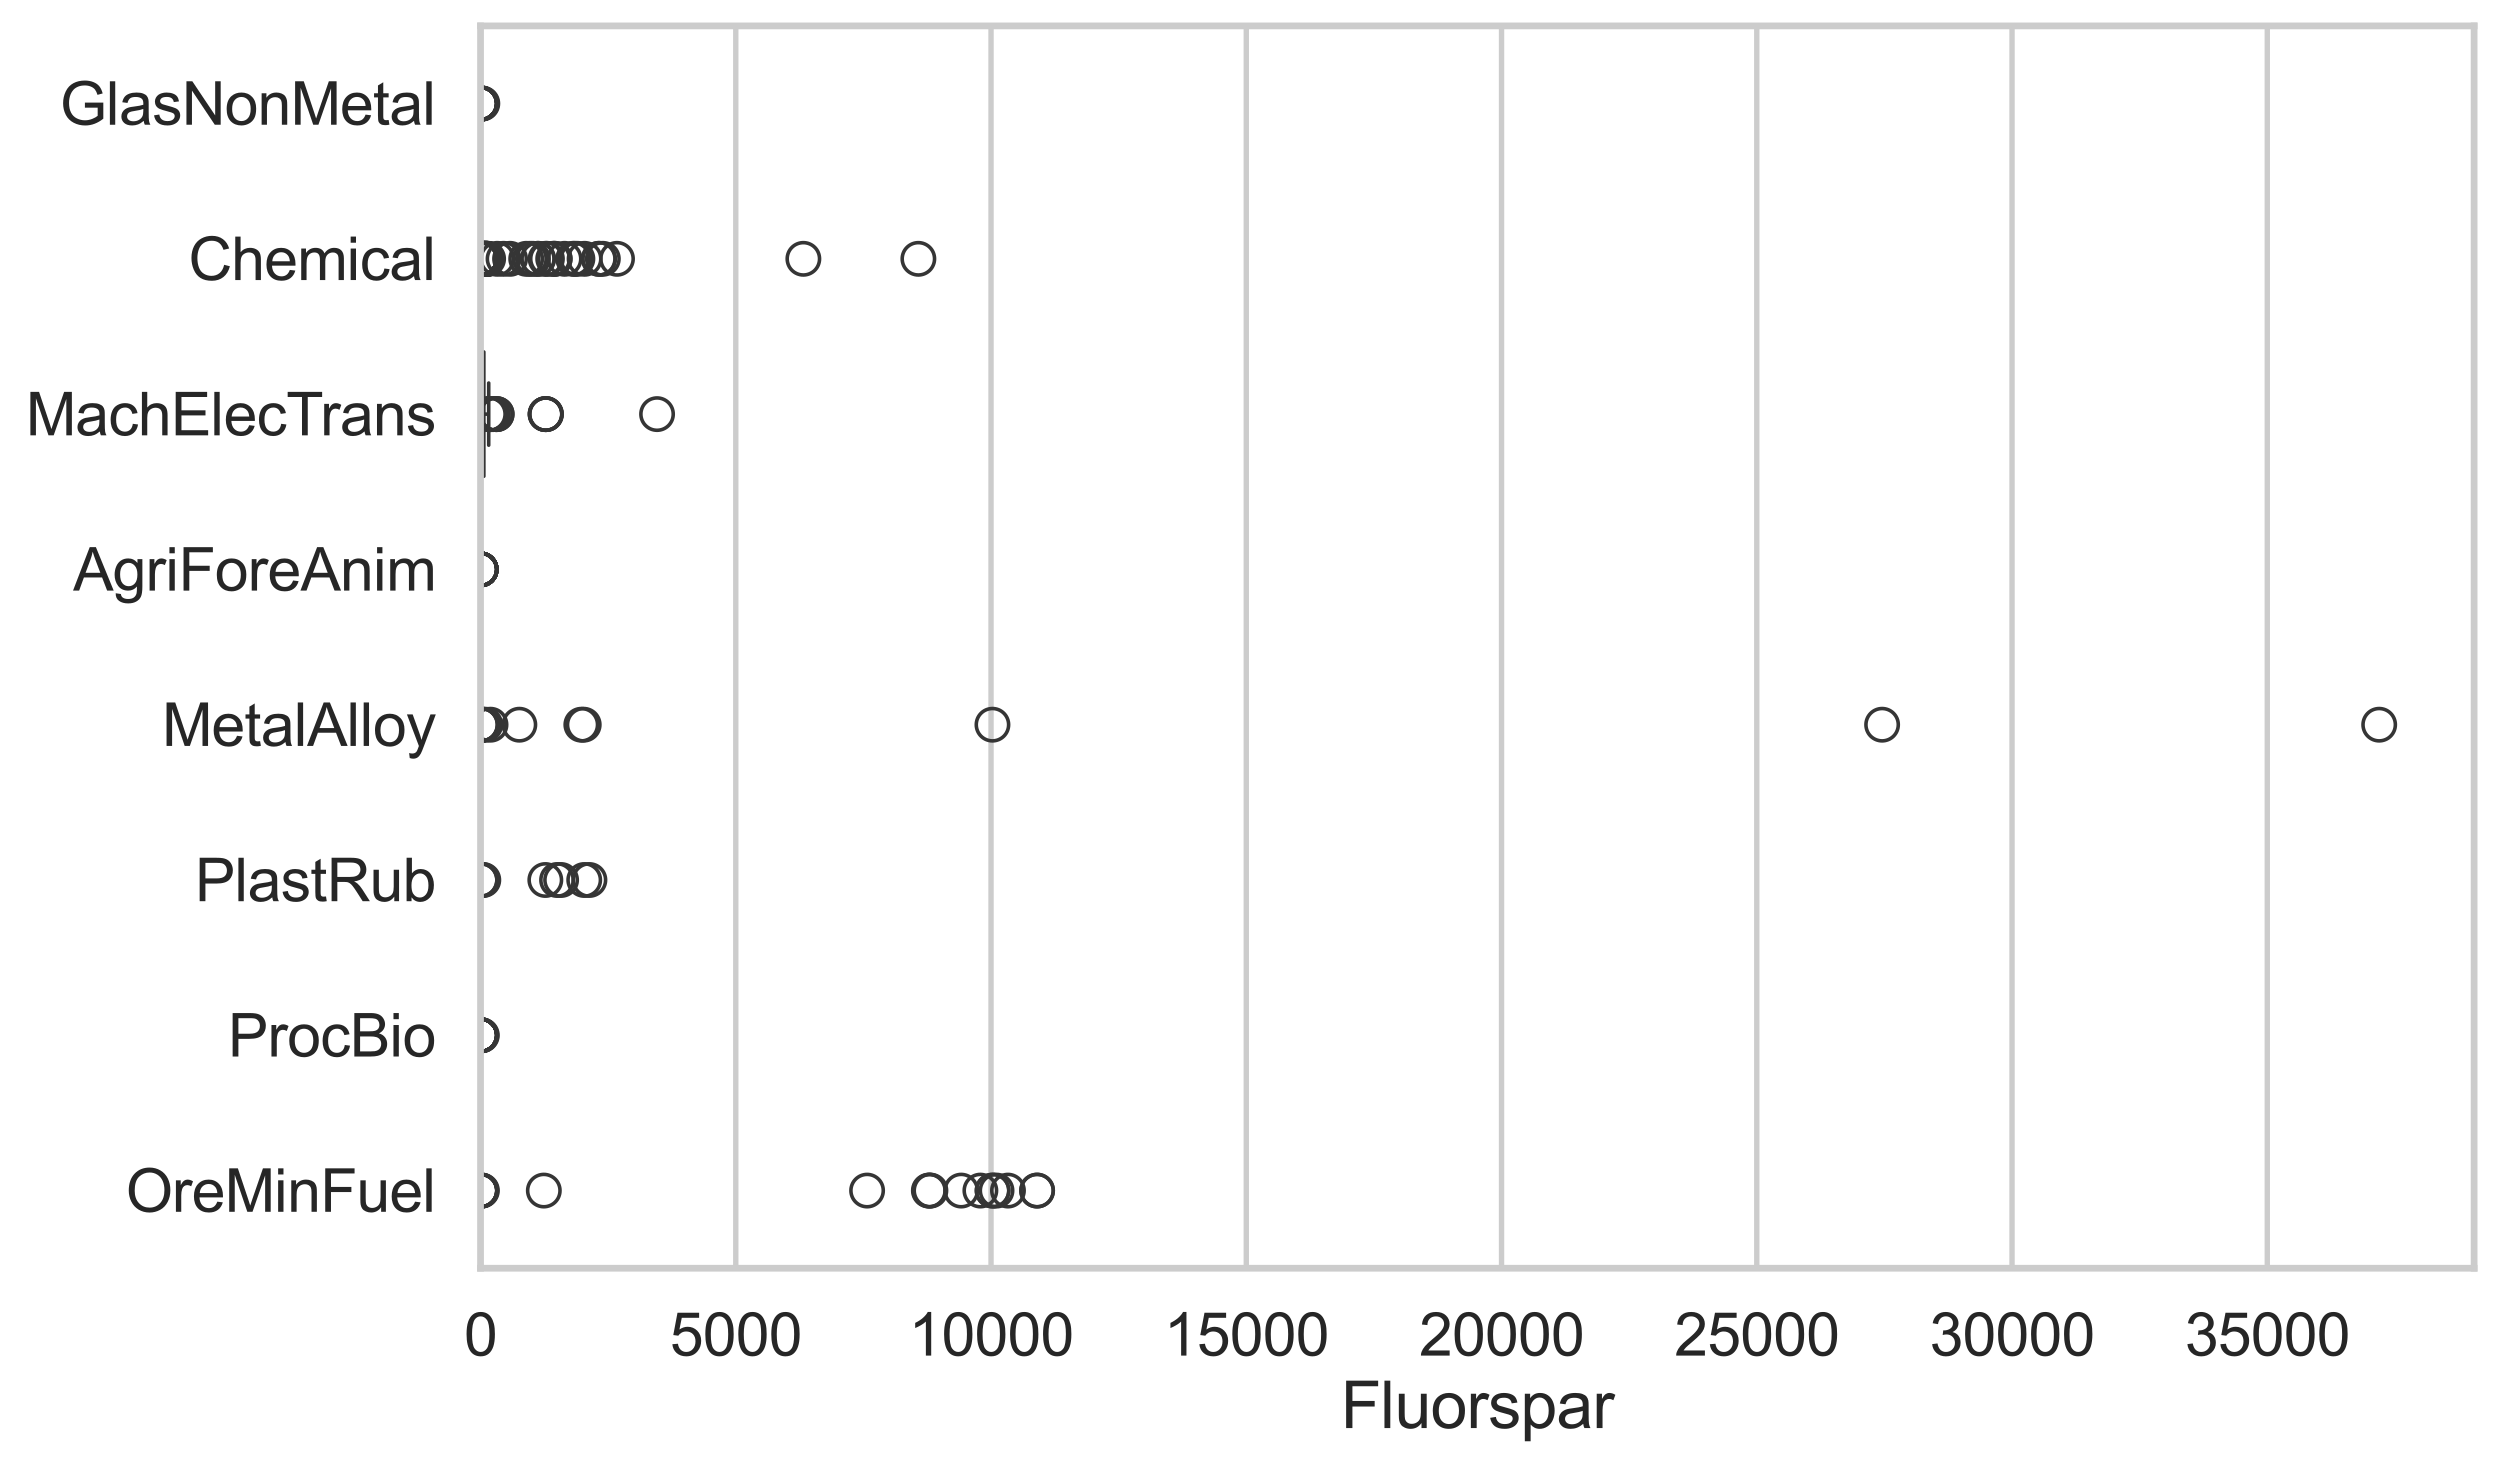 <?xml version="1.0" encoding="utf-8" standalone="no"?>
<!DOCTYPE svg PUBLIC "-//W3C//DTD SVG 1.1//EN"
  "http://www.w3.org/Graphics/SVG/1.1/DTD/svg11.dtd">
<svg xmlns:xlink="http://www.w3.org/1999/xlink" width="695.577pt" height="408.111pt" viewBox="0 0 695.577 408.111" xmlns="http://www.w3.org/2000/svg" version="1.1">
 <defs>
  <style type="text/css">*{stroke-linejoin: round; stroke-linecap: butt}</style>
 </defs>
 <g id="figure_1">
  <g id="patch_1">
   <path d="M 0 408.111 
L 695.577 408.111 
L 695.577 0 
L 0 0 
z
" style="fill: #ffffff"/>
  </g>
  <g id="axes_1">
   <g id="patch_2">
    <path d="M 133.697 352.86 
L 688.377 352.86 
L 688.377 7.2 
L 133.697 7.2 
z
" style="fill: #ffffff"/>
   </g>
   <g id="matplotlib.axis_1">
    <g id="xtick_1">
     <g id="line2d_1">
      <path d="M 133.697 352.86 
L 133.697 7.2 
" clip-path="url(#pac501f185e)" style="fill: none; stroke: #cccccc; stroke-width: 1.5; stroke-linecap: round"/>
     </g>
     <g id="text_1">
      <!-- 0 -->
      <g style="fill: #262626" transform="translate(129.109 377.17) scale(0.165 -0.165)">
       <defs>
        <path id="ArialMT-30" d="M 266 2259 
Q 266 3072 433 3567 
Q 600 4063 929 4331 
Q 1259 4600 1759 4600 
Q 2128 4600 2406 4451 
Q 2684 4303 2865 4023 
Q 3047 3744 3150 3342 
Q 3253 2941 3253 2259 
Q 3253 1453 3087 958 
Q 2922 463 2592 192 
Q 2263 -78 1759 -78 
Q 1097 -78 719 397 
Q 266 969 266 2259 
z
M 844 2259 
Q 844 1131 1108 757 
Q 1372 384 1759 384 
Q 2147 384 2411 759 
Q 2675 1134 2675 2259 
Q 2675 3391 2411 3762 
Q 2147 4134 1753 4134 
Q 1366 4134 1134 3806 
Q 844 3388 844 2259 
z
" transform="scale(0.016)"/>
       </defs>
       <use xlink:href="#ArialMT-30"/>
      </g>
     </g>
    </g>
    <g id="xtick_2">
     <g id="line2d_2">
      <path d="M 204.716 352.86 
L 204.716 7.2 
" clip-path="url(#pac501f185e)" style="fill: none; stroke: #cccccc; stroke-width: 1.5; stroke-linecap: round"/>
     </g>
     <g id="text_2">
      <!-- 5000 -->
      <g style="fill: #262626" transform="translate(186.365 377.17) scale(0.165 -0.165)">
       <defs>
        <path id="ArialMT-35" d="M 266 1200 
L 856 1250 
Q 922 819 1161 601 
Q 1400 384 1738 384 
Q 2144 384 2425 690 
Q 2706 997 2706 1503 
Q 2706 1984 2436 2262 
Q 2166 2541 1728 2541 
Q 1456 2541 1237 2417 
Q 1019 2294 894 2097 
L 366 2166 
L 809 4519 
L 3088 4519 
L 3088 3981 
L 1259 3981 
L 1013 2750 
Q 1425 3038 1878 3038 
Q 2478 3038 2890 2622 
Q 3303 2206 3303 1553 
Q 3303 931 2941 478 
Q 2500 -78 1738 -78 
Q 1113 -78 717 272 
Q 322 622 266 1200 
z
" transform="scale(0.016)"/>
       </defs>
       <use xlink:href="#ArialMT-35"/>
       <use xlink:href="#ArialMT-30" transform="translate(55.615 0)"/>
       <use xlink:href="#ArialMT-30" transform="translate(111.23 0)"/>
       <use xlink:href="#ArialMT-30" transform="translate(166.846 0)"/>
      </g>
     </g>
    </g>
    <g id="xtick_3">
     <g id="line2d_3">
      <path d="M 275.735 352.86 
L 275.735 7.2 
" clip-path="url(#pac501f185e)" style="fill: none; stroke: #cccccc; stroke-width: 1.5; stroke-linecap: round"/>
     </g>
     <g id="text_3">
      <!-- 10000 -->
      <g style="fill: #262626" transform="translate(252.796 377.17) scale(0.165 -0.165)">
       <defs>
        <path id="ArialMT-31" d="M 2384 0 
L 1822 0 
L 1822 3584 
Q 1619 3391 1289 3197 
Q 959 3003 697 2906 
L 697 3450 
Q 1169 3672 1522 3987 
Q 1875 4303 2022 4600 
L 2384 4600 
L 2384 0 
z
" transform="scale(0.016)"/>
       </defs>
       <use xlink:href="#ArialMT-31"/>
       <use xlink:href="#ArialMT-30" transform="translate(55.615 0)"/>
       <use xlink:href="#ArialMT-30" transform="translate(111.23 0)"/>
       <use xlink:href="#ArialMT-30" transform="translate(166.846 0)"/>
       <use xlink:href="#ArialMT-30" transform="translate(222.461 0)"/>
      </g>
     </g>
    </g>
    <g id="xtick_4">
     <g id="line2d_4">
      <path d="M 346.753 352.86 
L 346.753 7.2 
" clip-path="url(#pac501f185e)" style="fill: none; stroke: #cccccc; stroke-width: 1.5; stroke-linecap: round"/>
     </g>
     <g id="text_4">
      <!-- 15000 -->
      <g style="fill: #262626" transform="translate(323.814 377.17) scale(0.165 -0.165)">
       <use xlink:href="#ArialMT-31"/>
       <use xlink:href="#ArialMT-35" transform="translate(55.615 0)"/>
       <use xlink:href="#ArialMT-30" transform="translate(111.23 0)"/>
       <use xlink:href="#ArialMT-30" transform="translate(166.846 0)"/>
       <use xlink:href="#ArialMT-30" transform="translate(222.461 0)"/>
      </g>
     </g>
    </g>
    <g id="xtick_5">
     <g id="line2d_5">
      <path d="M 417.772 352.86 
L 417.772 7.2 
" clip-path="url(#pac501f185e)" style="fill: none; stroke: #cccccc; stroke-width: 1.5; stroke-linecap: round"/>
     </g>
     <g id="text_5">
      <!-- 20000 -->
      <g style="fill: #262626" transform="translate(394.833 377.17) scale(0.165 -0.165)">
       <defs>
        <path id="ArialMT-32" d="M 3222 541 
L 3222 0 
L 194 0 
Q 188 203 259 391 
Q 375 700 629 1000 
Q 884 1300 1366 1694 
Q 2113 2306 2375 2664 
Q 2638 3022 2638 3341 
Q 2638 3675 2398 3904 
Q 2159 4134 1775 4134 
Q 1369 4134 1125 3890 
Q 881 3647 878 3216 
L 300 3275 
Q 359 3922 746 4261 
Q 1134 4600 1788 4600 
Q 2447 4600 2831 4234 
Q 3216 3869 3216 3328 
Q 3216 3053 3103 2787 
Q 2991 2522 2730 2228 
Q 2469 1934 1863 1422 
Q 1356 997 1212 845 
Q 1069 694 975 541 
L 3222 541 
z
" transform="scale(0.016)"/>
       </defs>
       <use xlink:href="#ArialMT-32"/>
       <use xlink:href="#ArialMT-30" transform="translate(55.615 0)"/>
       <use xlink:href="#ArialMT-30" transform="translate(111.23 0)"/>
       <use xlink:href="#ArialMT-30" transform="translate(166.846 0)"/>
       <use xlink:href="#ArialMT-30" transform="translate(222.461 0)"/>
      </g>
     </g>
    </g>
    <g id="xtick_6">
     <g id="line2d_6">
      <path d="M 488.791 352.86 
L 488.791 7.2 
" clip-path="url(#pac501f185e)" style="fill: none; stroke: #cccccc; stroke-width: 1.5; stroke-linecap: round"/>
     </g>
     <g id="text_6">
      <!-- 25000 -->
      <g style="fill: #262626" transform="translate(465.852 377.17) scale(0.165 -0.165)">
       <use xlink:href="#ArialMT-32"/>
       <use xlink:href="#ArialMT-35" transform="translate(55.615 0)"/>
       <use xlink:href="#ArialMT-30" transform="translate(111.23 0)"/>
       <use xlink:href="#ArialMT-30" transform="translate(166.846 0)"/>
       <use xlink:href="#ArialMT-30" transform="translate(222.461 0)"/>
      </g>
     </g>
    </g>
    <g id="xtick_7">
     <g id="line2d_7">
      <path d="M 559.81 352.86 
L 559.81 7.2 
" clip-path="url(#pac501f185e)" style="fill: none; stroke: #cccccc; stroke-width: 1.5; stroke-linecap: round"/>
     </g>
     <g id="text_7">
      <!-- 30000 -->
      <g style="fill: #262626" transform="translate(536.871 377.17) scale(0.165 -0.165)">
       <defs>
        <path id="ArialMT-33" d="M 269 1209 
L 831 1284 
Q 928 806 1161 595 
Q 1394 384 1728 384 
Q 2125 384 2398 659 
Q 2672 934 2672 1341 
Q 2672 1728 2419 1979 
Q 2166 2231 1775 2231 
Q 1616 2231 1378 2169 
L 1441 2663 
Q 1497 2656 1531 2656 
Q 1891 2656 2178 2843 
Q 2466 3031 2466 3422 
Q 2466 3731 2256 3934 
Q 2047 4138 1716 4138 
Q 1388 4138 1169 3931 
Q 950 3725 888 3313 
L 325 3413 
Q 428 3978 793 4289 
Q 1159 4600 1703 4600 
Q 2078 4600 2393 4439 
Q 2709 4278 2876 4000 
Q 3044 3722 3044 3409 
Q 3044 3113 2884 2869 
Q 2725 2625 2413 2481 
Q 2819 2388 3044 2092 
Q 3269 1797 3269 1353 
Q 3269 753 2831 336 
Q 2394 -81 1725 -81 
Q 1122 -81 723 278 
Q 325 638 269 1209 
z
" transform="scale(0.016)"/>
       </defs>
       <use xlink:href="#ArialMT-33"/>
       <use xlink:href="#ArialMT-30" transform="translate(55.615 0)"/>
       <use xlink:href="#ArialMT-30" transform="translate(111.23 0)"/>
       <use xlink:href="#ArialMT-30" transform="translate(166.846 0)"/>
       <use xlink:href="#ArialMT-30" transform="translate(222.461 0)"/>
      </g>
     </g>
    </g>
    <g id="xtick_8">
     <g id="line2d_8">
      <path d="M 630.829 352.86 
L 630.829 7.2 
" clip-path="url(#pac501f185e)" style="fill: none; stroke: #cccccc; stroke-width: 1.5; stroke-linecap: round"/>
     </g>
     <g id="text_8">
      <!-- 35000 -->
      <g style="fill: #262626" transform="translate(607.89 377.17) scale(0.165 -0.165)">
       <use xlink:href="#ArialMT-33"/>
       <use xlink:href="#ArialMT-35" transform="translate(55.615 0)"/>
       <use xlink:href="#ArialMT-30" transform="translate(111.23 0)"/>
       <use xlink:href="#ArialMT-30" transform="translate(166.846 0)"/>
       <use xlink:href="#ArialMT-30" transform="translate(222.461 0)"/>
      </g>
     </g>
    </g>
    <g id="text_9">
     <!-- Fluorspar -->
     <g style="fill: #262626" transform="translate(373.027 397.334) scale(0.18 -0.18)">
      <defs>
       <path id="ArialMT-46" d="M 525 0 
L 525 4581 
L 3616 4581 
L 3616 4041 
L 1131 4041 
L 1131 2622 
L 3281 2622 
L 3281 2081 
L 1131 2081 
L 1131 0 
L 525 0 
z
" transform="scale(0.016)"/>
       <path id="ArialMT-6c" d="M 409 0 
L 409 4581 
L 972 4581 
L 972 0 
L 409 0 
z
" transform="scale(0.016)"/>
       <path id="ArialMT-75" d="M 2597 0 
L 2597 488 
Q 2209 -75 1544 -75 
Q 1250 -75 995 37 
Q 741 150 617 320 
Q 494 491 444 738 
Q 409 903 409 1263 
L 409 3319 
L 972 3319 
L 972 1478 
Q 972 1038 1006 884 
Q 1059 663 1231 536 
Q 1403 409 1656 409 
Q 1909 409 2131 539 
Q 2353 669 2445 892 
Q 2538 1116 2538 1541 
L 2538 3319 
L 3100 3319 
L 3100 0 
L 2597 0 
z
" transform="scale(0.016)"/>
       <path id="ArialMT-6f" d="M 213 1659 
Q 213 2581 725 3025 
Q 1153 3394 1769 3394 
Q 2453 3394 2887 2945 
Q 3322 2497 3322 1706 
Q 3322 1066 3130 698 
Q 2938 331 2570 128 
Q 2203 -75 1769 -75 
Q 1072 -75 642 372 
Q 213 819 213 1659 
z
M 791 1659 
Q 791 1022 1069 705 
Q 1347 388 1769 388 
Q 2188 388 2466 706 
Q 2744 1025 2744 1678 
Q 2744 2294 2464 2611 
Q 2184 2928 1769 2928 
Q 1347 2928 1069 2612 
Q 791 2297 791 1659 
z
" transform="scale(0.016)"/>
       <path id="ArialMT-72" d="M 416 0 
L 416 3319 
L 922 3319 
L 922 2816 
Q 1116 3169 1280 3281 
Q 1444 3394 1641 3394 
Q 1925 3394 2219 3213 
L 2025 2691 
Q 1819 2813 1613 2813 
Q 1428 2813 1281 2702 
Q 1134 2591 1072 2394 
Q 978 2094 978 1738 
L 978 0 
L 416 0 
z
" transform="scale(0.016)"/>
       <path id="ArialMT-73" d="M 197 991 
L 753 1078 
Q 800 744 1014 566 
Q 1228 388 1613 388 
Q 2000 388 2187 545 
Q 2375 703 2375 916 
Q 2375 1106 2209 1216 
Q 2094 1291 1634 1406 
Q 1016 1563 777 1677 
Q 538 1791 414 1992 
Q 291 2194 291 2438 
Q 291 2659 392 2848 
Q 494 3038 669 3163 
Q 800 3259 1026 3326 
Q 1253 3394 1513 3394 
Q 1903 3394 2198 3281 
Q 2494 3169 2634 2976 
Q 2775 2784 2828 2463 
L 2278 2388 
Q 2241 2644 2061 2787 
Q 1881 2931 1553 2931 
Q 1166 2931 1000 2803 
Q 834 2675 834 2503 
Q 834 2394 903 2306 
Q 972 2216 1119 2156 
Q 1203 2125 1616 2013 
Q 2213 1853 2448 1751 
Q 2684 1650 2818 1456 
Q 2953 1263 2953 975 
Q 2953 694 2789 445 
Q 2625 197 2315 61 
Q 2006 -75 1616 -75 
Q 969 -75 630 194 
Q 291 463 197 991 
z
" transform="scale(0.016)"/>
       <path id="ArialMT-70" d="M 422 -1272 
L 422 3319 
L 934 3319 
L 934 2888 
Q 1116 3141 1344 3267 
Q 1572 3394 1897 3394 
Q 2322 3394 2647 3175 
Q 2972 2956 3137 2557 
Q 3303 2159 3303 1684 
Q 3303 1175 3120 767 
Q 2938 359 2589 142 
Q 2241 -75 1856 -75 
Q 1575 -75 1351 44 
Q 1128 163 984 344 
L 984 -1272 
L 422 -1272 
z
M 931 1641 
Q 931 1000 1190 694 
Q 1450 388 1819 388 
Q 2194 388 2461 705 
Q 2728 1022 2728 1688 
Q 2728 2322 2467 2637 
Q 2206 2953 1844 2953 
Q 1484 2953 1207 2617 
Q 931 2281 931 1641 
z
" transform="scale(0.016)"/>
       <path id="ArialMT-61" d="M 2588 409 
Q 2275 144 1986 34 
Q 1697 -75 1366 -75 
Q 819 -75 525 192 
Q 231 459 231 875 
Q 231 1119 342 1320 
Q 453 1522 633 1644 
Q 813 1766 1038 1828 
Q 1203 1872 1538 1913 
Q 2219 1994 2541 2106 
Q 2544 2222 2544 2253 
Q 2544 2597 2384 2738 
Q 2169 2928 1744 2928 
Q 1347 2928 1158 2789 
Q 969 2650 878 2297 
L 328 2372 
Q 403 2725 575 2942 
Q 747 3159 1072 3276 
Q 1397 3394 1825 3394 
Q 2250 3394 2515 3294 
Q 2781 3194 2906 3042 
Q 3031 2891 3081 2659 
Q 3109 2516 3109 2141 
L 3109 1391 
Q 3109 606 3145 398 
Q 3181 191 3288 0 
L 2700 0 
Q 2613 175 2588 409 
z
M 2541 1666 
Q 2234 1541 1622 1453 
Q 1275 1403 1131 1340 
Q 988 1278 909 1158 
Q 831 1038 831 891 
Q 831 666 1001 516 
Q 1172 366 1500 366 
Q 1825 366 2078 508 
Q 2331 650 2450 897 
Q 2541 1088 2541 1459 
L 2541 1666 
z
" transform="scale(0.016)"/>
      </defs>
      <use xlink:href="#ArialMT-46"/>
      <use xlink:href="#ArialMT-6c" transform="translate(61.084 0)"/>
      <use xlink:href="#ArialMT-75" transform="translate(83.301 0)"/>
      <use xlink:href="#ArialMT-6f" transform="translate(138.916 0)"/>
      <use xlink:href="#ArialMT-72" transform="translate(194.531 0)"/>
      <use xlink:href="#ArialMT-73" transform="translate(227.832 0)"/>
      <use xlink:href="#ArialMT-70" transform="translate(277.832 0)"/>
      <use xlink:href="#ArialMT-61" transform="translate(333.447 0)"/>
      <use xlink:href="#ArialMT-72" transform="translate(389.062 0)"/>
     </g>
    </g>
   </g>
   <g id="matplotlib.axis_2">
    <g id="ytick_1">
     <g id="text_10">
      <!-- GlasNonMetal -->
      <g style="fill: #262626" transform="translate(16.659 34.709) scale(0.165 -0.165)">
       <defs>
        <path id="ArialMT-47" d="M 2638 1797 
L 2638 2334 
L 4578 2338 
L 4578 638 
Q 4131 281 3656 101 
Q 3181 -78 2681 -78 
Q 2006 -78 1454 211 
Q 903 500 622 1047 
Q 341 1594 341 2269 
Q 341 2938 620 3517 
Q 900 4097 1425 4378 
Q 1950 4659 2634 4659 
Q 3131 4659 3532 4498 
Q 3934 4338 4162 4050 
Q 4391 3763 4509 3300 
L 3963 3150 
Q 3859 3500 3706 3700 
Q 3553 3900 3268 4020 
Q 2984 4141 2638 4141 
Q 2222 4141 1919 4014 
Q 1616 3888 1430 3681 
Q 1244 3475 1141 3228 
Q 966 2803 966 2306 
Q 966 1694 1177 1281 
Q 1388 869 1791 669 
Q 2194 469 2647 469 
Q 3041 469 3416 620 
Q 3791 772 3984 944 
L 3984 1797 
L 2638 1797 
z
" transform="scale(0.016)"/>
        <path id="ArialMT-4e" d="M 488 0 
L 488 4581 
L 1109 4581 
L 3516 984 
L 3516 4581 
L 4097 4581 
L 4097 0 
L 3475 0 
L 1069 3600 
L 1069 0 
L 488 0 
z
" transform="scale(0.016)"/>
        <path id="ArialMT-6e" d="M 422 0 
L 422 3319 
L 928 3319 
L 928 2847 
Q 1294 3394 1984 3394 
Q 2284 3394 2536 3286 
Q 2788 3178 2913 3003 
Q 3038 2828 3088 2588 
Q 3119 2431 3119 2041 
L 3119 0 
L 2556 0 
L 2556 2019 
Q 2556 2363 2490 2533 
Q 2425 2703 2258 2804 
Q 2091 2906 1866 2906 
Q 1506 2906 1245 2678 
Q 984 2450 984 1813 
L 984 0 
L 422 0 
z
" transform="scale(0.016)"/>
        <path id="ArialMT-4d" d="M 475 0 
L 475 4581 
L 1388 4581 
L 2472 1338 
Q 2622 884 2691 659 
Q 2769 909 2934 1394 
L 4031 4581 
L 4847 4581 
L 4847 0 
L 4263 0 
L 4263 3834 
L 2931 0 
L 2384 0 
L 1059 3900 
L 1059 0 
L 475 0 
z
" transform="scale(0.016)"/>
        <path id="ArialMT-65" d="M 2694 1069 
L 3275 997 
Q 3138 488 2766 206 
Q 2394 -75 1816 -75 
Q 1088 -75 661 373 
Q 234 822 234 1631 
Q 234 2469 665 2931 
Q 1097 3394 1784 3394 
Q 2450 3394 2872 2941 
Q 3294 2488 3294 1666 
Q 3294 1616 3291 1516 
L 816 1516 
Q 847 969 1125 678 
Q 1403 388 1819 388 
Q 2128 388 2347 550 
Q 2566 713 2694 1069 
z
M 847 1978 
L 2700 1978 
Q 2663 2397 2488 2606 
Q 2219 2931 1791 2931 
Q 1403 2931 1139 2672 
Q 875 2413 847 1978 
z
" transform="scale(0.016)"/>
        <path id="ArialMT-74" d="M 1650 503 
L 1731 6 
Q 1494 -44 1306 -44 
Q 1000 -44 831 53 
Q 663 150 594 308 
Q 525 466 525 972 
L 525 2881 
L 113 2881 
L 113 3319 
L 525 3319 
L 525 4141 
L 1084 4478 
L 1084 3319 
L 1650 3319 
L 1650 2881 
L 1084 2881 
L 1084 941 
Q 1084 700 1114 631 
Q 1144 563 1211 522 
Q 1278 481 1403 481 
Q 1497 481 1650 503 
z
" transform="scale(0.016)"/>
       </defs>
       <use xlink:href="#ArialMT-47"/>
       <use xlink:href="#ArialMT-6c" transform="translate(77.783 0)"/>
       <use xlink:href="#ArialMT-61" transform="translate(100 0)"/>
       <use xlink:href="#ArialMT-73" transform="translate(155.615 0)"/>
       <use xlink:href="#ArialMT-4e" transform="translate(205.615 0)"/>
       <use xlink:href="#ArialMT-6f" transform="translate(277.832 0)"/>
       <use xlink:href="#ArialMT-6e" transform="translate(333.447 0)"/>
       <use xlink:href="#ArialMT-4d" transform="translate(389.062 0)"/>
       <use xlink:href="#ArialMT-65" transform="translate(472.363 0)"/>
       <use xlink:href="#ArialMT-74" transform="translate(527.979 0)"/>
       <use xlink:href="#ArialMT-61" transform="translate(555.762 0)"/>
       <use xlink:href="#ArialMT-6c" transform="translate(611.377 0)"/>
      </g>
     </g>
    </g>
    <g id="ytick_2">
     <g id="text_11">
      <!-- Chemical -->
      <g style="fill: #262626" transform="translate(52.428 77.916) scale(0.165 -0.165)">
       <defs>
        <path id="ArialMT-43" d="M 3763 1606 
L 4369 1453 
Q 4178 706 3683 314 
Q 3188 -78 2472 -78 
Q 1731 -78 1267 223 
Q 803 525 561 1097 
Q 319 1669 319 2325 
Q 319 3041 592 3573 
Q 866 4106 1370 4382 
Q 1875 4659 2481 4659 
Q 3169 4659 3637 4309 
Q 4106 3959 4291 3325 
L 3694 3184 
Q 3534 3684 3231 3912 
Q 2928 4141 2469 4141 
Q 1941 4141 1586 3887 
Q 1231 3634 1087 3207 
Q 944 2781 944 2328 
Q 944 1744 1114 1308 
Q 1284 872 1643 656 
Q 2003 441 2422 441 
Q 2931 441 3284 734 
Q 3638 1028 3763 1606 
z
" transform="scale(0.016)"/>
        <path id="ArialMT-68" d="M 422 0 
L 422 4581 
L 984 4581 
L 984 2938 
Q 1378 3394 1978 3394 
Q 2347 3394 2619 3248 
Q 2891 3103 3008 2847 
Q 3125 2591 3125 2103 
L 3125 0 
L 2563 0 
L 2563 2103 
Q 2563 2525 2380 2717 
Q 2197 2909 1863 2909 
Q 1613 2909 1392 2779 
Q 1172 2650 1078 2428 
Q 984 2206 984 1816 
L 984 0 
L 422 0 
z
" transform="scale(0.016)"/>
        <path id="ArialMT-6d" d="M 422 0 
L 422 3319 
L 925 3319 
L 925 2853 
Q 1081 3097 1340 3245 
Q 1600 3394 1931 3394 
Q 2300 3394 2536 3241 
Q 2772 3088 2869 2813 
Q 3263 3394 3894 3394 
Q 4388 3394 4653 3120 
Q 4919 2847 4919 2278 
L 4919 0 
L 4359 0 
L 4359 2091 
Q 4359 2428 4304 2576 
Q 4250 2725 4106 2815 
Q 3963 2906 3769 2906 
Q 3419 2906 3187 2673 
Q 2956 2441 2956 1928 
L 2956 0 
L 2394 0 
L 2394 2156 
Q 2394 2531 2256 2718 
Q 2119 2906 1806 2906 
Q 1569 2906 1367 2781 
Q 1166 2656 1075 2415 
Q 984 2175 984 1722 
L 984 0 
L 422 0 
z
" transform="scale(0.016)"/>
        <path id="ArialMT-69" d="M 425 3934 
L 425 4581 
L 988 4581 
L 988 3934 
L 425 3934 
z
M 425 0 
L 425 3319 
L 988 3319 
L 988 0 
L 425 0 
z
" transform="scale(0.016)"/>
        <path id="ArialMT-63" d="M 2588 1216 
L 3141 1144 
Q 3050 572 2676 248 
Q 2303 -75 1759 -75 
Q 1078 -75 664 370 
Q 250 816 250 1647 
Q 250 2184 428 2587 
Q 606 2991 970 3192 
Q 1334 3394 1763 3394 
Q 2303 3394 2647 3120 
Q 2991 2847 3088 2344 
L 2541 2259 
Q 2463 2594 2264 2762 
Q 2066 2931 1784 2931 
Q 1359 2931 1093 2626 
Q 828 2322 828 1663 
Q 828 994 1084 691 
Q 1341 388 1753 388 
Q 2084 388 2306 591 
Q 2528 794 2588 1216 
z
" transform="scale(0.016)"/>
       </defs>
       <use xlink:href="#ArialMT-43"/>
       <use xlink:href="#ArialMT-68" transform="translate(72.217 0)"/>
       <use xlink:href="#ArialMT-65" transform="translate(127.832 0)"/>
       <use xlink:href="#ArialMT-6d" transform="translate(183.447 0)"/>
       <use xlink:href="#ArialMT-69" transform="translate(266.748 0)"/>
       <use xlink:href="#ArialMT-63" transform="translate(288.965 0)"/>
       <use xlink:href="#ArialMT-61" transform="translate(338.965 0)"/>
       <use xlink:href="#ArialMT-6c" transform="translate(394.58 0)"/>
      </g>
     </g>
    </g>
    <g id="ytick_3">
     <g id="text_12">
      <!-- MachElecTrans -->
      <g style="fill: #262626" transform="translate(7.2 121.124) scale(0.165 -0.165)">
       <defs>
        <path id="ArialMT-45" d="M 506 0 
L 506 4581 
L 3819 4581 
L 3819 4041 
L 1113 4041 
L 1113 2638 
L 3647 2638 
L 3647 2100 
L 1113 2100 
L 1113 541 
L 3925 541 
L 3925 0 
L 506 0 
z
" transform="scale(0.016)"/>
        <path id="ArialMT-54" d="M 1659 0 
L 1659 4041 
L 150 4041 
L 150 4581 
L 3781 4581 
L 3781 4041 
L 2266 4041 
L 2266 0 
L 1659 0 
z
" transform="scale(0.016)"/>
       </defs>
       <use xlink:href="#ArialMT-4d"/>
       <use xlink:href="#ArialMT-61" transform="translate(83.301 0)"/>
       <use xlink:href="#ArialMT-63" transform="translate(138.916 0)"/>
       <use xlink:href="#ArialMT-68" transform="translate(188.916 0)"/>
       <use xlink:href="#ArialMT-45" transform="translate(244.531 0)"/>
       <use xlink:href="#ArialMT-6c" transform="translate(311.23 0)"/>
       <use xlink:href="#ArialMT-65" transform="translate(333.447 0)"/>
       <use xlink:href="#ArialMT-63" transform="translate(389.062 0)"/>
       <use xlink:href="#ArialMT-54" transform="translate(439.062 0)"/>
       <use xlink:href="#ArialMT-72" transform="translate(496.396 0)"/>
       <use xlink:href="#ArialMT-61" transform="translate(529.697 0)"/>
       <use xlink:href="#ArialMT-6e" transform="translate(585.312 0)"/>
       <use xlink:href="#ArialMT-73" transform="translate(640.928 0)"/>
      </g>
     </g>
    </g>
    <g id="ytick_4">
     <g id="text_13">
      <!-- AgriForeAnim -->
      <g style="fill: #262626" transform="translate(20.341 164.331) scale(0.165 -0.165)">
       <defs>
        <path id="ArialMT-41" d="M -9 0 
L 1750 4581 
L 2403 4581 
L 4278 0 
L 3588 0 
L 3053 1388 
L 1138 1388 
L 634 0 
L -9 0 
z
M 1313 1881 
L 2866 1881 
L 2388 3150 
Q 2169 3728 2063 4100 
Q 1975 3659 1816 3225 
L 1313 1881 
z
" transform="scale(0.016)"/>
        <path id="ArialMT-67" d="M 319 -275 
L 866 -356 
Q 900 -609 1056 -725 
Q 1266 -881 1628 -881 
Q 2019 -881 2231 -725 
Q 2444 -569 2519 -288 
Q 2563 -116 2559 434 
Q 2191 0 1641 0 
Q 956 0 581 494 
Q 206 988 206 1678 
Q 206 2153 378 2554 
Q 550 2956 876 3175 
Q 1203 3394 1644 3394 
Q 2231 3394 2613 2919 
L 2613 3319 
L 3131 3319 
L 3131 450 
Q 3131 -325 2973 -648 
Q 2816 -972 2473 -1159 
Q 2131 -1347 1631 -1347 
Q 1038 -1347 672 -1080 
Q 306 -813 319 -275 
z
M 784 1719 
Q 784 1066 1043 766 
Q 1303 466 1694 466 
Q 2081 466 2343 764 
Q 2606 1063 2606 1700 
Q 2606 2309 2336 2618 
Q 2066 2928 1684 2928 
Q 1309 2928 1046 2623 
Q 784 2319 784 1719 
z
" transform="scale(0.016)"/>
       </defs>
       <use xlink:href="#ArialMT-41"/>
       <use xlink:href="#ArialMT-67" transform="translate(66.699 0)"/>
       <use xlink:href="#ArialMT-72" transform="translate(122.314 0)"/>
       <use xlink:href="#ArialMT-69" transform="translate(155.615 0)"/>
       <use xlink:href="#ArialMT-46" transform="translate(177.832 0)"/>
       <use xlink:href="#ArialMT-6f" transform="translate(238.916 0)"/>
       <use xlink:href="#ArialMT-72" transform="translate(294.531 0)"/>
       <use xlink:href="#ArialMT-65" transform="translate(327.832 0)"/>
       <use xlink:href="#ArialMT-41" transform="translate(383.447 0)"/>
       <use xlink:href="#ArialMT-6e" transform="translate(450.146 0)"/>
       <use xlink:href="#ArialMT-69" transform="translate(505.762 0)"/>
       <use xlink:href="#ArialMT-6d" transform="translate(527.979 0)"/>
      </g>
     </g>
    </g>
    <g id="ytick_5">
     <g id="text_14">
      <!-- MetalAlloy -->
      <g style="fill: #262626" transform="translate(45.088 207.539) scale(0.165 -0.165)">
       <defs>
        <path id="ArialMT-79" d="M 397 -1278 
L 334 -750 
Q 519 -800 656 -800 
Q 844 -800 956 -737 
Q 1069 -675 1141 -563 
Q 1194 -478 1313 -144 
Q 1328 -97 1363 -6 
L 103 3319 
L 709 3319 
L 1400 1397 
Q 1534 1031 1641 628 
Q 1738 1016 1872 1384 
L 2581 3319 
L 3144 3319 
L 1881 -56 
Q 1678 -603 1566 -809 
Q 1416 -1088 1222 -1217 
Q 1028 -1347 759 -1347 
Q 597 -1347 397 -1278 
z
" transform="scale(0.016)"/>
       </defs>
       <use xlink:href="#ArialMT-4d"/>
       <use xlink:href="#ArialMT-65" transform="translate(83.301 0)"/>
       <use xlink:href="#ArialMT-74" transform="translate(138.916 0)"/>
       <use xlink:href="#ArialMT-61" transform="translate(166.699 0)"/>
       <use xlink:href="#ArialMT-6c" transform="translate(222.314 0)"/>
       <use xlink:href="#ArialMT-41" transform="translate(244.531 0)"/>
       <use xlink:href="#ArialMT-6c" transform="translate(311.23 0)"/>
       <use xlink:href="#ArialMT-6c" transform="translate(333.447 0)"/>
       <use xlink:href="#ArialMT-6f" transform="translate(355.664 0)"/>
       <use xlink:href="#ArialMT-79" transform="translate(411.279 0)"/>
      </g>
     </g>
    </g>
    <g id="ytick_6">
     <g id="text_15">
      <!-- PlastRub -->
      <g style="fill: #262626" transform="translate(54.248 250.746) scale(0.165 -0.165)">
       <defs>
        <path id="ArialMT-50" d="M 494 0 
L 494 4581 
L 2222 4581 
Q 2678 4581 2919 4538 
Q 3256 4481 3484 4323 
Q 3713 4166 3852 3881 
Q 3991 3597 3991 3256 
Q 3991 2672 3619 2267 
Q 3247 1863 2275 1863 
L 1100 1863 
L 1100 0 
L 494 0 
z
M 1100 2403 
L 2284 2403 
Q 2872 2403 3119 2622 
Q 3366 2841 3366 3238 
Q 3366 3525 3220 3729 
Q 3075 3934 2838 4000 
Q 2684 4041 2272 4041 
L 1100 4041 
L 1100 2403 
z
" transform="scale(0.016)"/>
        <path id="ArialMT-52" d="M 503 0 
L 503 4581 
L 2534 4581 
Q 3147 4581 3465 4457 
Q 3784 4334 3975 4021 
Q 4166 3709 4166 3331 
Q 4166 2844 3850 2509 
Q 3534 2175 2875 2084 
Q 3116 1969 3241 1856 
Q 3506 1613 3744 1247 
L 4541 0 
L 3778 0 
L 3172 953 
Q 2906 1366 2734 1584 
Q 2563 1803 2427 1890 
Q 2291 1978 2150 2013 
Q 2047 2034 1813 2034 
L 1109 2034 
L 1109 0 
L 503 0 
z
M 1109 2559 
L 2413 2559 
Q 2828 2559 3062 2645 
Q 3297 2731 3419 2920 
Q 3541 3109 3541 3331 
Q 3541 3656 3305 3865 
Q 3069 4075 2559 4075 
L 1109 4075 
L 1109 2559 
z
" transform="scale(0.016)"/>
        <path id="ArialMT-62" d="M 941 0 
L 419 0 
L 419 4581 
L 981 4581 
L 981 2947 
Q 1338 3394 1891 3394 
Q 2197 3394 2470 3270 
Q 2744 3147 2920 2923 
Q 3097 2700 3197 2384 
Q 3297 2069 3297 1709 
Q 3297 856 2875 390 
Q 2453 -75 1863 -75 
Q 1275 -75 941 416 
L 941 0 
z
M 934 1684 
Q 934 1088 1097 822 
Q 1363 388 1816 388 
Q 2184 388 2453 708 
Q 2722 1028 2722 1663 
Q 2722 2313 2464 2622 
Q 2206 2931 1841 2931 
Q 1472 2931 1203 2611 
Q 934 2291 934 1684 
z
" transform="scale(0.016)"/>
       </defs>
       <use xlink:href="#ArialMT-50"/>
       <use xlink:href="#ArialMT-6c" transform="translate(66.699 0)"/>
       <use xlink:href="#ArialMT-61" transform="translate(88.916 0)"/>
       <use xlink:href="#ArialMT-73" transform="translate(144.531 0)"/>
       <use xlink:href="#ArialMT-74" transform="translate(194.531 0)"/>
       <use xlink:href="#ArialMT-52" transform="translate(222.314 0)"/>
       <use xlink:href="#ArialMT-75" transform="translate(294.531 0)"/>
       <use xlink:href="#ArialMT-62" transform="translate(350.146 0)"/>
      </g>
     </g>
    </g>
    <g id="ytick_7">
     <g id="text_16">
      <!-- ProcBio -->
      <g style="fill: #262626" transform="translate(63.424 293.954) scale(0.165 -0.165)">
       <defs>
        <path id="ArialMT-42" d="M 469 0 
L 469 4581 
L 2188 4581 
Q 2713 4581 3030 4442 
Q 3347 4303 3526 4014 
Q 3706 3725 3706 3409 
Q 3706 3116 3547 2856 
Q 3388 2597 3066 2438 
Q 3481 2316 3704 2022 
Q 3928 1728 3928 1328 
Q 3928 1006 3792 729 
Q 3656 453 3456 303 
Q 3256 153 2954 76 
Q 2653 0 2216 0 
L 469 0 
z
M 1075 2656 
L 2066 2656 
Q 2469 2656 2644 2709 
Q 2875 2778 2992 2937 
Q 3109 3097 3109 3338 
Q 3109 3566 3000 3739 
Q 2891 3913 2687 3977 
Q 2484 4041 1991 4041 
L 1075 4041 
L 1075 2656 
z
M 1075 541 
L 2216 541 
Q 2509 541 2628 563 
Q 2838 600 2978 687 
Q 3119 775 3209 942 
Q 3300 1109 3300 1328 
Q 3300 1584 3169 1773 
Q 3038 1963 2805 2039 
Q 2572 2116 2134 2116 
L 1075 2116 
L 1075 541 
z
" transform="scale(0.016)"/>
       </defs>
       <use xlink:href="#ArialMT-50"/>
       <use xlink:href="#ArialMT-72" transform="translate(66.699 0)"/>
       <use xlink:href="#ArialMT-6f" transform="translate(100 0)"/>
       <use xlink:href="#ArialMT-63" transform="translate(155.615 0)"/>
       <use xlink:href="#ArialMT-42" transform="translate(205.615 0)"/>
       <use xlink:href="#ArialMT-69" transform="translate(272.314 0)"/>
       <use xlink:href="#ArialMT-6f" transform="translate(294.531 0)"/>
      </g>
     </g>
    </g>
    <g id="ytick_8">
     <g id="text_17">
      <!-- OreMinFuel -->
      <g style="fill: #262626" transform="translate(35.013 337.161) scale(0.165 -0.165)">
       <defs>
        <path id="ArialMT-4f" d="M 309 2231 
Q 309 3372 921 4017 
Q 1534 4663 2503 4663 
Q 3138 4663 3647 4359 
Q 4156 4056 4423 3514 
Q 4691 2972 4691 2284 
Q 4691 1588 4409 1038 
Q 4128 488 3612 205 
Q 3097 -78 2500 -78 
Q 1853 -78 1343 234 
Q 834 547 571 1087 
Q 309 1628 309 2231 
z
M 934 2222 
Q 934 1394 1379 917 
Q 1825 441 2497 441 
Q 3181 441 3623 922 
Q 4066 1403 4066 2288 
Q 4066 2847 3877 3264 
Q 3688 3681 3323 3911 
Q 2959 4141 2506 4141 
Q 1863 4141 1398 3698 
Q 934 3256 934 2222 
z
" transform="scale(0.016)"/>
       </defs>
       <use xlink:href="#ArialMT-4f"/>
       <use xlink:href="#ArialMT-72" transform="translate(77.783 0)"/>
       <use xlink:href="#ArialMT-65" transform="translate(111.084 0)"/>
       <use xlink:href="#ArialMT-4d" transform="translate(166.699 0)"/>
       <use xlink:href="#ArialMT-69" transform="translate(250 0)"/>
       <use xlink:href="#ArialMT-6e" transform="translate(272.217 0)"/>
       <use xlink:href="#ArialMT-46" transform="translate(327.832 0)"/>
       <use xlink:href="#ArialMT-75" transform="translate(388.916 0)"/>
       <use xlink:href="#ArialMT-65" transform="translate(444.531 0)"/>
       <use xlink:href="#ArialMT-6c" transform="translate(500.146 0)"/>
      </g>
     </g>
    </g>
   </g>
   <g id="patch_3">
    <path d="M 133.697 11.521 
L 133.697 46.087 
L 133.698 46.087 
L 133.698 11.521 
L 133.697 11.521 
z
" clip-path="url(#pac501f185e)" style="fill: #ca74db; stroke: #353535; stroke-linejoin: miter"/>
   </g>
   <g id="line2d_9">
    <path d="M 133.697 28.804 
L 133.697 28.804 
" clip-path="url(#pac501f185e)" style="fill: none; stroke: #353535"/>
   </g>
   <g id="line2d_10">
    <path d="M 133.698 28.804 
L 133.699 28.804 
" clip-path="url(#pac501f185e)" style="fill: none; stroke: #353535"/>
   </g>
   <g id="line2d_11">
    <path d="M 133.697 20.162 
L 133.697 37.445 
" clip-path="url(#pac501f185e)" style="fill: none; stroke: #353535; stroke-linecap: round"/>
   </g>
   <g id="line2d_12">
    <path d="M 133.699 20.162 
L 133.699 37.445 
" clip-path="url(#pac501f185e)" style="fill: none; stroke: #353535; stroke-linecap: round"/>
   </g>
   <g id="line2d_13">
    <defs>
     <path id="me0302b8203" d="M 0 4.5 
C 1.193 4.5 2.338 4.026 3.182 3.182 
C 4.026 2.338 4.5 1.193 4.5 0 
C 4.5 -1.193 4.026 -2.338 3.182 -3.182 
C 2.338 -4.026 1.193 -4.5 0 -4.5 
C -1.193 -4.5 -2.338 -4.026 -3.182 -3.182 
C -4.026 -2.338 -4.5 -1.193 -4.5 0 
C -4.5 1.193 -4.026 2.338 -3.182 3.182 
C -2.338 4.026 -1.193 4.5 0 4.5 
z
" style="stroke: #353535"/>
    </defs>
    <g clip-path="url(#pac501f185e)">
     <use xlink:href="#me0302b8203" x="133.711" y="28.804" style="fill-opacity: 0; stroke: #353535"/>
     <use xlink:href="#me0302b8203" x="133.763" y="28.804" style="fill-opacity: 0; stroke: #353535"/>
     <use xlink:href="#me0302b8203" x="133.702" y="28.804" style="fill-opacity: 0; stroke: #353535"/>
     <use xlink:href="#me0302b8203" x="133.7" y="28.804" style="fill-opacity: 0; stroke: #353535"/>
     <use xlink:href="#me0302b8203" x="134.012" y="28.804" style="fill-opacity: 0; stroke: #353535"/>
     <use xlink:href="#me0302b8203" x="133.7" y="28.804" style="fill-opacity: 0; stroke: #353535"/>
     <use xlink:href="#me0302b8203" x="133.701" y="28.804" style="fill-opacity: 0; stroke: #353535"/>
     <use xlink:href="#me0302b8203" x="133.701" y="28.804" style="fill-opacity: 0; stroke: #353535"/>
     <use xlink:href="#me0302b8203" x="133.701" y="28.804" style="fill-opacity: 0; stroke: #353535"/>
     <use xlink:href="#me0302b8203" x="133.701" y="28.804" style="fill-opacity: 0; stroke: #353535"/>
     <use xlink:href="#me0302b8203" x="133.701" y="28.804" style="fill-opacity: 0; stroke: #353535"/>
     <use xlink:href="#me0302b8203" x="133.7" y="28.804" style="fill-opacity: 0; stroke: #353535"/>
     <use xlink:href="#me0302b8203" x="133.707" y="28.804" style="fill-opacity: 0; stroke: #353535"/>
     <use xlink:href="#me0302b8203" x="133.703" y="28.804" style="fill-opacity: 0; stroke: #353535"/>
     <use xlink:href="#me0302b8203" x="133.716" y="28.804" style="fill-opacity: 0; stroke: #353535"/>
     <use xlink:href="#me0302b8203" x="133.727" y="28.804" style="fill-opacity: 0; stroke: #353535"/>
     <use xlink:href="#me0302b8203" x="133.724" y="28.804" style="fill-opacity: 0; stroke: #353535"/>
     <use xlink:href="#me0302b8203" x="133.727" y="28.804" style="fill-opacity: 0; stroke: #353535"/>
     <use xlink:href="#me0302b8203" x="133.701" y="28.804" style="fill-opacity: 0; stroke: #353535"/>
     <use xlink:href="#me0302b8203" x="134.196" y="28.804" style="fill-opacity: 0; stroke: #353535"/>
     <use xlink:href="#me0302b8203" x="133.727" y="28.804" style="fill-opacity: 0; stroke: #353535"/>
     <use xlink:href="#me0302b8203" x="133.703" y="28.804" style="fill-opacity: 0; stroke: #353535"/>
    </g>
   </g>
   <g id="patch_4">
    <path d="M 133.7 54.728 
L 133.7 89.294 
L 133.714 89.294 
L 133.714 54.728 
L 133.7 54.728 
z
" clip-path="url(#pac501f185e)" style="fill: #5ca236; stroke: #353535; stroke-linejoin: miter"/>
   </g>
   <g id="line2d_14">
    <path d="M 133.7 72.011 
L 133.697 72.011 
" clip-path="url(#pac501f185e)" style="fill: none; stroke: #353535"/>
   </g>
   <g id="line2d_15">
    <path d="M 133.714 72.011 
L 133.735 72.011 
" clip-path="url(#pac501f185e)" style="fill: none; stroke: #353535"/>
   </g>
   <g id="line2d_16">
    <path d="M 133.697 63.37 
L 133.697 80.653 
" clip-path="url(#pac501f185e)" style="fill: none; stroke: #353535; stroke-linecap: round"/>
   </g>
   <g id="line2d_17">
    <path d="M 133.735 63.37 
L 133.735 80.653 
" clip-path="url(#pac501f185e)" style="fill: none; stroke: #353535; stroke-linecap: round"/>
   </g>
   <g id="line2d_18">
    <g clip-path="url(#pac501f185e)">
     <use xlink:href="#me0302b8203" x="133.739" y="72.011" style="fill-opacity: 0; stroke: #353535"/>
     <use xlink:href="#me0302b8203" x="135.336" y="72.011" style="fill-opacity: 0; stroke: #353535"/>
     <use xlink:href="#me0302b8203" x="133.766" y="72.011" style="fill-opacity: 0; stroke: #353535"/>
     <use xlink:href="#me0302b8203" x="134.621" y="72.011" style="fill-opacity: 0; stroke: #353535"/>
     <use xlink:href="#me0302b8203" x="133.784" y="72.011" style="fill-opacity: 0; stroke: #353535"/>
     <use xlink:href="#me0302b8203" x="133.814" y="72.011" style="fill-opacity: 0; stroke: #353535"/>
     <use xlink:href="#me0302b8203" x="154.323" y="72.011" style="fill-opacity: 0; stroke: #353535"/>
     <use xlink:href="#me0302b8203" x="133.737" y="72.011" style="fill-opacity: 0; stroke: #353535"/>
     <use xlink:href="#me0302b8203" x="133.766" y="72.011" style="fill-opacity: 0; stroke: #353535"/>
     <use xlink:href="#me0302b8203" x="133.887" y="72.011" style="fill-opacity: 0; stroke: #353535"/>
     <use xlink:href="#me0302b8203" x="166.713" y="72.011" style="fill-opacity: 0; stroke: #353535"/>
     <use xlink:href="#me0302b8203" x="146.411" y="72.011" style="fill-opacity: 0; stroke: #353535"/>
     <use xlink:href="#me0302b8203" x="134.651" y="72.011" style="fill-opacity: 0; stroke: #353535"/>
     <use xlink:href="#me0302b8203" x="134.295" y="72.011" style="fill-opacity: 0; stroke: #353535"/>
     <use xlink:href="#me0302b8203" x="135.468" y="72.011" style="fill-opacity: 0; stroke: #353535"/>
     <use xlink:href="#me0302b8203" x="134.091" y="72.011" style="fill-opacity: 0; stroke: #353535"/>
     <use xlink:href="#me0302b8203" x="133.788" y="72.011" style="fill-opacity: 0; stroke: #353535"/>
     <use xlink:href="#me0302b8203" x="133.736" y="72.011" style="fill-opacity: 0; stroke: #353535"/>
     <use xlink:href="#me0302b8203" x="133.735" y="72.011" style="fill-opacity: 0; stroke: #353535"/>
     <use xlink:href="#me0302b8203" x="133.789" y="72.011" style="fill-opacity: 0; stroke: #353535"/>
     <use xlink:href="#me0302b8203" x="134.354" y="72.011" style="fill-opacity: 0; stroke: #353535"/>
     <use xlink:href="#me0302b8203" x="135.409" y="72.011" style="fill-opacity: 0; stroke: #353535"/>
     <use xlink:href="#me0302b8203" x="134.36" y="72.011" style="fill-opacity: 0; stroke: #353535"/>
     <use xlink:href="#me0302b8203" x="133.912" y="72.011" style="fill-opacity: 0; stroke: #353535"/>
     <use xlink:href="#me0302b8203" x="134.354" y="72.011" style="fill-opacity: 0; stroke: #353535"/>
     <use xlink:href="#me0302b8203" x="133.735" y="72.011" style="fill-opacity: 0; stroke: #353535"/>
     <use xlink:href="#me0302b8203" x="160.645" y="72.011" style="fill-opacity: 0; stroke: #353535"/>
     <use xlink:href="#me0302b8203" x="133.74" y="72.011" style="fill-opacity: 0; stroke: #353535"/>
     <use xlink:href="#me0302b8203" x="151.806" y="72.011" style="fill-opacity: 0; stroke: #353535"/>
     <use xlink:href="#me0302b8203" x="133.774" y="72.011" style="fill-opacity: 0; stroke: #353535"/>
     <use xlink:href="#me0302b8203" x="133.779" y="72.011" style="fill-opacity: 0; stroke: #353535"/>
     <use xlink:href="#me0302b8203" x="133.987" y="72.011" style="fill-opacity: 0; stroke: #353535"/>
     <use xlink:href="#me0302b8203" x="133.829" y="72.011" style="fill-opacity: 0; stroke: #353535"/>
     <use xlink:href="#me0302b8203" x="159.877" y="72.011" style="fill-opacity: 0; stroke: #353535"/>
     <use xlink:href="#me0302b8203" x="157.085" y="72.011" style="fill-opacity: 0; stroke: #353535"/>
     <use xlink:href="#me0302b8203" x="133.757" y="72.011" style="fill-opacity: 0; stroke: #353535"/>
     <use xlink:href="#me0302b8203" x="133.752" y="72.011" style="fill-opacity: 0; stroke: #353535"/>
     <use xlink:href="#me0302b8203" x="135.807" y="72.011" style="fill-opacity: 0; stroke: #353535"/>
     <use xlink:href="#me0302b8203" x="134.089" y="72.011" style="fill-opacity: 0; stroke: #353535"/>
     <use xlink:href="#me0302b8203" x="134.034" y="72.011" style="fill-opacity: 0; stroke: #353535"/>
     <use xlink:href="#me0302b8203" x="133.768" y="72.011" style="fill-opacity: 0; stroke: #353535"/>
     <use xlink:href="#me0302b8203" x="134.022" y="72.011" style="fill-opacity: 0; stroke: #353535"/>
     <use xlink:href="#me0302b8203" x="138.343" y="72.011" style="fill-opacity: 0; stroke: #353535"/>
     <use xlink:href="#me0302b8203" x="133.756" y="72.011" style="fill-opacity: 0; stroke: #353535"/>
     <use xlink:href="#me0302b8203" x="133.761" y="72.011" style="fill-opacity: 0; stroke: #353535"/>
     <use xlink:href="#me0302b8203" x="135.233" y="72.011" style="fill-opacity: 0; stroke: #353535"/>
     <use xlink:href="#me0302b8203" x="133.737" y="72.011" style="fill-opacity: 0; stroke: #353535"/>
     <use xlink:href="#me0302b8203" x="133.785" y="72.011" style="fill-opacity: 0; stroke: #353535"/>
     <use xlink:href="#me0302b8203" x="134.207" y="72.011" style="fill-opacity: 0; stroke: #353535"/>
     <use xlink:href="#me0302b8203" x="133.74" y="72.011" style="fill-opacity: 0; stroke: #353535"/>
     <use xlink:href="#me0302b8203" x="133.74" y="72.011" style="fill-opacity: 0; stroke: #353535"/>
     <use xlink:href="#me0302b8203" x="134.354" y="72.011" style="fill-opacity: 0; stroke: #353535"/>
     <use xlink:href="#me0302b8203" x="133.777" y="72.011" style="fill-opacity: 0; stroke: #353535"/>
     <use xlink:href="#me0302b8203" x="133.981" y="72.011" style="fill-opacity: 0; stroke: #353535"/>
     <use xlink:href="#me0302b8203" x="135.424" y="72.011" style="fill-opacity: 0; stroke: #353535"/>
     <use xlink:href="#me0302b8203" x="133.752" y="72.011" style="fill-opacity: 0; stroke: #353535"/>
     <use xlink:href="#me0302b8203" x="133.823" y="72.011" style="fill-opacity: 0; stroke: #353535"/>
     <use xlink:href="#me0302b8203" x="255.52" y="72.011" style="fill-opacity: 0; stroke: #353535"/>
     <use xlink:href="#me0302b8203" x="152.167" y="72.011" style="fill-opacity: 0; stroke: #353535"/>
     <use xlink:href="#me0302b8203" x="171.669" y="72.011" style="fill-opacity: 0; stroke: #353535"/>
     <use xlink:href="#me0302b8203" x="133.782" y="72.011" style="fill-opacity: 0; stroke: #353535"/>
     <use xlink:href="#me0302b8203" x="133.913" y="72.011" style="fill-opacity: 0; stroke: #353535"/>
     <use xlink:href="#me0302b8203" x="133.737" y="72.011" style="fill-opacity: 0; stroke: #353535"/>
     <use xlink:href="#me0302b8203" x="134.962" y="72.011" style="fill-opacity: 0; stroke: #353535"/>
     <use xlink:href="#me0302b8203" x="133.768" y="72.011" style="fill-opacity: 0; stroke: #353535"/>
     <use xlink:href="#me0302b8203" x="147.435" y="72.011" style="fill-opacity: 0; stroke: #353535"/>
     <use xlink:href="#me0302b8203" x="133.74" y="72.011" style="fill-opacity: 0; stroke: #353535"/>
     <use xlink:href="#me0302b8203" x="133.79" y="72.011" style="fill-opacity: 0; stroke: #353535"/>
     <use xlink:href="#me0302b8203" x="133.993" y="72.011" style="fill-opacity: 0; stroke: #353535"/>
     <use xlink:href="#me0302b8203" x="133.738" y="72.011" style="fill-opacity: 0; stroke: #353535"/>
     <use xlink:href="#me0302b8203" x="135.15" y="72.011" style="fill-opacity: 0; stroke: #353535"/>
     <use xlink:href="#me0302b8203" x="134.354" y="72.011" style="fill-opacity: 0; stroke: #353535"/>
     <use xlink:href="#me0302b8203" x="140.102" y="72.011" style="fill-opacity: 0; stroke: #353535"/>
     <use xlink:href="#me0302b8203" x="133.735" y="72.011" style="fill-opacity: 0; stroke: #353535"/>
     <use xlink:href="#me0302b8203" x="154.322" y="72.011" style="fill-opacity: 0; stroke: #353535"/>
     <use xlink:href="#me0302b8203" x="149.751" y="72.011" style="fill-opacity: 0; stroke: #353535"/>
     <use xlink:href="#me0302b8203" x="133.775" y="72.011" style="fill-opacity: 0; stroke: #353535"/>
     <use xlink:href="#me0302b8203" x="133.745" y="72.011" style="fill-opacity: 0; stroke: #353535"/>
     <use xlink:href="#me0302b8203" x="134.983" y="72.011" style="fill-opacity: 0; stroke: #353535"/>
     <use xlink:href="#me0302b8203" x="148.276" y="72.011" style="fill-opacity: 0; stroke: #353535"/>
     <use xlink:href="#me0302b8203" x="166.595" y="72.011" style="fill-opacity: 0; stroke: #353535"/>
     <use xlink:href="#me0302b8203" x="133.862" y="72.011" style="fill-opacity: 0; stroke: #353535"/>
     <use xlink:href="#me0302b8203" x="134.993" y="72.011" style="fill-opacity: 0; stroke: #353535"/>
     <use xlink:href="#me0302b8203" x="133.753" y="72.011" style="fill-opacity: 0; stroke: #353535"/>
     <use xlink:href="#me0302b8203" x="162.654" y="72.011" style="fill-opacity: 0; stroke: #353535"/>
     <use xlink:href="#me0302b8203" x="167.727" y="72.011" style="fill-opacity: 0; stroke: #353535"/>
     <use xlink:href="#me0302b8203" x="134.063" y="72.011" style="fill-opacity: 0; stroke: #353535"/>
     <use xlink:href="#me0302b8203" x="133.749" y="72.011" style="fill-opacity: 0; stroke: #353535"/>
     <use xlink:href="#me0302b8203" x="133.76" y="72.011" style="fill-opacity: 0; stroke: #353535"/>
     <use xlink:href="#me0302b8203" x="141.92" y="72.011" style="fill-opacity: 0; stroke: #353535"/>
     <use xlink:href="#me0302b8203" x="133.745" y="72.011" style="fill-opacity: 0; stroke: #353535"/>
     <use xlink:href="#me0302b8203" x="223.522" y="72.011" style="fill-opacity: 0; stroke: #353535"/>
     <use xlink:href="#me0302b8203" x="134.548" y="72.011" style="fill-opacity: 0; stroke: #353535"/>
     <use xlink:href="#me0302b8203" x="133.741" y="72.011" style="fill-opacity: 0; stroke: #353535"/>
     <use xlink:href="#me0302b8203" x="149.629" y="72.011" style="fill-opacity: 0; stroke: #353535"/>
     <use xlink:href="#me0302b8203" x="134.039" y="72.011" style="fill-opacity: 0; stroke: #353535"/>
     <use xlink:href="#me0302b8203" x="133.745" y="72.011" style="fill-opacity: 0; stroke: #353535"/>
     <use xlink:href="#me0302b8203" x="133.742" y="72.011" style="fill-opacity: 0; stroke: #353535"/>
     <use xlink:href="#me0302b8203" x="159.484" y="72.011" style="fill-opacity: 0; stroke: #353535"/>
     <use xlink:href="#me0302b8203" x="133.799" y="72.011" style="fill-opacity: 0; stroke: #353535"/>
     <use xlink:href="#me0302b8203" x="153.922" y="72.011" style="fill-opacity: 0; stroke: #353535"/>
     <use xlink:href="#me0302b8203" x="133.989" y="72.011" style="fill-opacity: 0; stroke: #353535"/>
    </g>
   </g>
   <g id="patch_5">
    <path d="M 133.717 97.936 
L 133.717 132.502 
L 134.625 132.502 
L 134.625 97.936 
L 133.717 97.936 
z
" clip-path="url(#pac501f185e)" style="fill: #68afd7; stroke: #353535; stroke-linejoin: miter"/>
   </g>
   <g id="line2d_19">
    <path d="M 133.717 115.219 
L 133.698 115.219 
" clip-path="url(#pac501f185e)" style="fill: none; stroke: #353535"/>
   </g>
   <g id="line2d_20">
    <path d="M 134.625 115.219 
L 135.976 115.219 
" clip-path="url(#pac501f185e)" style="fill: none; stroke: #353535"/>
   </g>
   <g id="line2d_21">
    <path d="M 133.698 106.577 
L 133.698 123.86 
" clip-path="url(#pac501f185e)" style="fill: none; stroke: #353535; stroke-linecap: round"/>
   </g>
   <g id="line2d_22">
    <path d="M 135.976 106.577 
L 135.976 123.86 
" clip-path="url(#pac501f185e)" style="fill: none; stroke: #353535; stroke-linecap: round"/>
   </g>
   <g id="line2d_23">
    <g clip-path="url(#pac501f185e)">
     <use xlink:href="#me0302b8203" x="138.192" y="115.219" style="fill-opacity: 0; stroke: #353535"/>
     <use xlink:href="#me0302b8203" x="136.249" y="115.219" style="fill-opacity: 0; stroke: #353535"/>
     <use xlink:href="#me0302b8203" x="138.016" y="115.219" style="fill-opacity: 0; stroke: #353535"/>
     <use xlink:href="#me0302b8203" x="137.157" y="115.219" style="fill-opacity: 0; stroke: #353535"/>
     <use xlink:href="#me0302b8203" x="151.829" y="115.219" style="fill-opacity: 0; stroke: #353535"/>
     <use xlink:href="#me0302b8203" x="182.816" y="115.219" style="fill-opacity: 0; stroke: #353535"/>
     <use xlink:href="#me0302b8203" x="151.829" y="115.219" style="fill-opacity: 0; stroke: #353535"/>
     <use xlink:href="#me0302b8203" x="138.163" y="115.219" style="fill-opacity: 0; stroke: #353535"/>
     <use xlink:href="#me0302b8203" x="136.245" y="115.219" style="fill-opacity: 0; stroke: #353535"/>
     <use xlink:href="#me0302b8203" x="136.526" y="115.219" style="fill-opacity: 0; stroke: #353535"/>
     <use xlink:href="#me0302b8203" x="136.029" y="115.219" style="fill-opacity: 0; stroke: #353535"/>
     <use xlink:href="#me0302b8203" x="151.79" y="115.219" style="fill-opacity: 0; stroke: #353535"/>
     <use xlink:href="#me0302b8203" x="136.526" y="115.219" style="fill-opacity: 0; stroke: #353535"/>
     <use xlink:href="#me0302b8203" x="151.904" y="115.219" style="fill-opacity: 0; stroke: #353535"/>
    </g>
   </g>
   <g id="patch_6">
    <path d="M 133.697 141.143 
L 133.697 175.709 
L 133.699 175.709 
L 133.699 141.143 
L 133.697 141.143 
z
" clip-path="url(#pac501f185e)" style="fill: #daac58; stroke: #353535; stroke-linejoin: miter"/>
   </g>
   <g id="line2d_24">
    <path d="M 133.697 158.426 
L 133.697 158.426 
" clip-path="url(#pac501f185e)" style="fill: none; stroke: #353535"/>
   </g>
   <g id="line2d_25">
    <path d="M 133.699 158.426 
L 133.701 158.426 
" clip-path="url(#pac501f185e)" style="fill: none; stroke: #353535"/>
   </g>
   <g id="line2d_26">
    <path d="M 133.697 149.785 
L 133.697 167.068 
" clip-path="url(#pac501f185e)" style="fill: none; stroke: #353535; stroke-linecap: round"/>
   </g>
   <g id="line2d_27">
    <path d="M 133.701 149.785 
L 133.701 167.068 
" clip-path="url(#pac501f185e)" style="fill: none; stroke: #353535; stroke-linecap: round"/>
   </g>
   <g id="line2d_28">
    <g clip-path="url(#pac501f185e)">
     <use xlink:href="#me0302b8203" x="133.705" y="158.426" style="fill-opacity: 0; stroke: #353535"/>
     <use xlink:href="#me0302b8203" x="133.702" y="158.426" style="fill-opacity: 0; stroke: #353535"/>
     <use xlink:href="#me0302b8203" x="133.714" y="158.426" style="fill-opacity: 0; stroke: #353535"/>
     <use xlink:href="#me0302b8203" x="133.707" y="158.426" style="fill-opacity: 0; stroke: #353535"/>
     <use xlink:href="#me0302b8203" x="133.711" y="158.426" style="fill-opacity: 0; stroke: #353535"/>
     <use xlink:href="#me0302b8203" x="133.712" y="158.426" style="fill-opacity: 0; stroke: #353535"/>
     <use xlink:href="#me0302b8203" x="133.702" y="158.426" style="fill-opacity: 0; stroke: #353535"/>
     <use xlink:href="#me0302b8203" x="133.733" y="158.426" style="fill-opacity: 0; stroke: #353535"/>
     <use xlink:href="#me0302b8203" x="133.741" y="158.426" style="fill-opacity: 0; stroke: #353535"/>
     <use xlink:href="#me0302b8203" x="133.711" y="158.426" style="fill-opacity: 0; stroke: #353535"/>
     <use xlink:href="#me0302b8203" x="133.709" y="158.426" style="fill-opacity: 0; stroke: #353535"/>
     <use xlink:href="#me0302b8203" x="133.716" y="158.426" style="fill-opacity: 0; stroke: #353535"/>
     <use xlink:href="#me0302b8203" x="133.713" y="158.426" style="fill-opacity: 0; stroke: #353535"/>
     <use xlink:href="#me0302b8203" x="133.702" y="158.426" style="fill-opacity: 0; stroke: #353535"/>
     <use xlink:href="#me0302b8203" x="133.735" y="158.426" style="fill-opacity: 0; stroke: #353535"/>
     <use xlink:href="#me0302b8203" x="133.702" y="158.426" style="fill-opacity: 0; stroke: #353535"/>
     <use xlink:href="#me0302b8203" x="133.705" y="158.426" style="fill-opacity: 0; stroke: #353535"/>
     <use xlink:href="#me0302b8203" x="133.733" y="158.426" style="fill-opacity: 0; stroke: #353535"/>
     <use xlink:href="#me0302b8203" x="133.702" y="158.426" style="fill-opacity: 0; stroke: #353535"/>
    </g>
   </g>
   <g id="patch_7">
    <path d="M 133.699 184.351 
L 133.699 218.917 
L 133.75 218.917 
L 133.75 184.351 
L 133.699 184.351 
z
" clip-path="url(#pac501f185e)" style="fill: #166c9c; stroke: #353535; stroke-linejoin: miter"/>
   </g>
   <g id="line2d_29">
    <path d="M 133.699 201.634 
L 133.697 201.634 
" clip-path="url(#pac501f185e)" style="fill: none; stroke: #353535"/>
   </g>
   <g id="line2d_30">
    <path d="M 133.75 201.634 
L 133.802 201.634 
" clip-path="url(#pac501f185e)" style="fill: none; stroke: #353535"/>
   </g>
   <g id="line2d_31">
    <path d="M 133.697 192.992 
L 133.697 210.275 
" clip-path="url(#pac501f185e)" style="fill: none; stroke: #353535; stroke-linecap: round"/>
   </g>
   <g id="line2d_32">
    <path d="M 133.802 192.992 
L 133.802 210.275 
" clip-path="url(#pac501f185e)" style="fill: none; stroke: #353535; stroke-linecap: round"/>
   </g>
   <g id="line2d_33">
    <g clip-path="url(#pac501f185e)">
     <use xlink:href="#me0302b8203" x="136.477" y="201.634" style="fill-opacity: 0; stroke: #353535"/>
     <use xlink:href="#me0302b8203" x="134.224" y="201.634" style="fill-opacity: 0; stroke: #353535"/>
     <use xlink:href="#me0302b8203" x="161.744" y="201.634" style="fill-opacity: 0; stroke: #353535"/>
     <use xlink:href="#me0302b8203" x="276.13" y="201.634" style="fill-opacity: 0; stroke: #353535"/>
     <use xlink:href="#me0302b8203" x="133.849" y="201.634" style="fill-opacity: 0; stroke: #353535"/>
     <use xlink:href="#me0302b8203" x="134.016" y="201.634" style="fill-opacity: 0; stroke: #353535"/>
     <use xlink:href="#me0302b8203" x="133.965" y="201.634" style="fill-opacity: 0; stroke: #353535"/>
     <use xlink:href="#me0302b8203" x="133.924" y="201.634" style="fill-opacity: 0; stroke: #353535"/>
     <use xlink:href="#me0302b8203" x="523.663" y="201.634" style="fill-opacity: 0; stroke: #353535"/>
     <use xlink:href="#me0302b8203" x="134.131" y="201.634" style="fill-opacity: 0; stroke: #353535"/>
     <use xlink:href="#me0302b8203" x="135.025" y="201.634" style="fill-opacity: 0; stroke: #353535"/>
     <use xlink:href="#me0302b8203" x="661.964" y="201.634" style="fill-opacity: 0; stroke: #353535"/>
     <use xlink:href="#me0302b8203" x="162.408" y="201.634" style="fill-opacity: 0; stroke: #353535"/>
     <use xlink:href="#me0302b8203" x="144.501" y="201.634" style="fill-opacity: 0; stroke: #353535"/>
    </g>
   </g>
   <g id="patch_8">
    <path d="M 133.699 227.558 
L 133.699 262.124 
L 133.711 262.124 
L 133.711 227.558 
L 133.699 227.558 
z
" clip-path="url(#pac501f185e)" style="fill: #ba611b; stroke: #353535; stroke-linejoin: miter"/>
   </g>
   <g id="line2d_34">
    <path d="M 133.699 244.841 
L 133.697 244.841 
" clip-path="url(#pac501f185e)" style="fill: none; stroke: #353535"/>
   </g>
   <g id="line2d_35">
    <path d="M 133.711 244.841 
L 133.717 244.841 
" clip-path="url(#pac501f185e)" style="fill: none; stroke: #353535"/>
   </g>
   <g id="line2d_36">
    <path d="M 133.697 236.2 
L 133.697 253.483 
" clip-path="url(#pac501f185e)" style="fill: none; stroke: #353535; stroke-linecap: round"/>
   </g>
   <g id="line2d_37">
    <path d="M 133.717 236.2 
L 133.717 253.483 
" clip-path="url(#pac501f185e)" style="fill: none; stroke: #353535; stroke-linecap: round"/>
   </g>
   <g id="line2d_38">
    <g clip-path="url(#pac501f185e)">
     <use xlink:href="#me0302b8203" x="162.551" y="244.841" style="fill-opacity: 0; stroke: #353535"/>
     <use xlink:href="#me0302b8203" x="154.991" y="244.841" style="fill-opacity: 0; stroke: #353535"/>
     <use xlink:href="#me0302b8203" x="134.469" y="244.841" style="fill-opacity: 0; stroke: #353535"/>
     <use xlink:href="#me0302b8203" x="134.237" y="244.841" style="fill-opacity: 0; stroke: #353535"/>
     <use xlink:href="#me0302b8203" x="163.995" y="244.841" style="fill-opacity: 0; stroke: #353535"/>
     <use xlink:href="#me0302b8203" x="133.742" y="244.841" style="fill-opacity: 0; stroke: #353535"/>
     <use xlink:href="#me0302b8203" x="151.728" y="244.841" style="fill-opacity: 0; stroke: #353535"/>
     <use xlink:href="#me0302b8203" x="133.735" y="244.841" style="fill-opacity: 0; stroke: #353535"/>
     <use xlink:href="#me0302b8203" x="156.114" y="244.841" style="fill-opacity: 0; stroke: #353535"/>
    </g>
   </g>
   <g id="patch_9">
    <path d="M 133.697 270.766 
L 133.697 305.332 
L 133.701 305.332 
L 133.701 270.766 
L 133.697 270.766 
z
" clip-path="url(#pac501f185e)" style="fill: #e33eb2; stroke: #353535; stroke-linejoin: miter"/>
   </g>
   <g id="line2d_39">
    <path d="M 133.697 288.049 
L 133.697 288.049 
" clip-path="url(#pac501f185e)" style="fill: none; stroke: #353535"/>
   </g>
   <g id="line2d_40">
    <path d="M 133.701 288.049 
L 133.706 288.049 
" clip-path="url(#pac501f185e)" style="fill: none; stroke: #353535"/>
   </g>
   <g id="line2d_41">
    <path d="M 133.697 279.407 
L 133.697 296.69 
" clip-path="url(#pac501f185e)" style="fill: none; stroke: #353535; stroke-linecap: round"/>
   </g>
   <g id="line2d_42">
    <path d="M 133.706 279.407 
L 133.706 296.69 
" clip-path="url(#pac501f185e)" style="fill: none; stroke: #353535; stroke-linecap: round"/>
   </g>
   <g id="line2d_43">
    <g clip-path="url(#pac501f185e)">
     <use xlink:href="#me0302b8203" x="133.723" y="288.049" style="fill-opacity: 0; stroke: #353535"/>
     <use xlink:href="#me0302b8203" x="133.734" y="288.049" style="fill-opacity: 0; stroke: #353535"/>
     <use xlink:href="#me0302b8203" x="133.727" y="288.049" style="fill-opacity: 0; stroke: #353535"/>
     <use xlink:href="#me0302b8203" x="133.709" y="288.049" style="fill-opacity: 0; stroke: #353535"/>
     <use xlink:href="#me0302b8203" x="133.713" y="288.049" style="fill-opacity: 0; stroke: #353535"/>
     <use xlink:href="#me0302b8203" x="133.712" y="288.049" style="fill-opacity: 0; stroke: #353535"/>
     <use xlink:href="#me0302b8203" x="133.715" y="288.049" style="fill-opacity: 0; stroke: #353535"/>
     <use xlink:href="#me0302b8203" x="133.715" y="288.049" style="fill-opacity: 0; stroke: #353535"/>
     <use xlink:href="#me0302b8203" x="133.719" y="288.049" style="fill-opacity: 0; stroke: #353535"/>
     <use xlink:href="#me0302b8203" x="133.71" y="288.049" style="fill-opacity: 0; stroke: #353535"/>
     <use xlink:href="#me0302b8203" x="133.74" y="288.049" style="fill-opacity: 0; stroke: #353535"/>
     <use xlink:href="#me0302b8203" x="133.714" y="288.049" style="fill-opacity: 0; stroke: #353535"/>
     <use xlink:href="#me0302b8203" x="133.916" y="288.049" style="fill-opacity: 0; stroke: #353535"/>
     <use xlink:href="#me0302b8203" x="133.707" y="288.049" style="fill-opacity: 0; stroke: #353535"/>
     <use xlink:href="#me0302b8203" x="133.715" y="288.049" style="fill-opacity: 0; stroke: #353535"/>
     <use xlink:href="#me0302b8203" x="133.716" y="288.049" style="fill-opacity: 0; stroke: #353535"/>
     <use xlink:href="#me0302b8203" x="133.707" y="288.049" style="fill-opacity: 0; stroke: #353535"/>
     <use xlink:href="#me0302b8203" x="134.06" y="288.049" style="fill-opacity: 0; stroke: #353535"/>
     <use xlink:href="#me0302b8203" x="133.763" y="288.049" style="fill-opacity: 0; stroke: #353535"/>
     <use xlink:href="#me0302b8203" x="133.707" y="288.049" style="fill-opacity: 0; stroke: #353535"/>
     <use xlink:href="#me0302b8203" x="133.771" y="288.049" style="fill-opacity: 0; stroke: #353535"/>
     <use xlink:href="#me0302b8203" x="133.79" y="288.049" style="fill-opacity: 0; stroke: #353535"/>
     <use xlink:href="#me0302b8203" x="133.708" y="288.049" style="fill-opacity: 0; stroke: #353535"/>
     <use xlink:href="#me0302b8203" x="133.71" y="288.049" style="fill-opacity: 0; stroke: #353535"/>
     <use xlink:href="#me0302b8203" x="133.761" y="288.049" style="fill-opacity: 0; stroke: #353535"/>
    </g>
   </g>
   <g id="patch_10">
    <path d="M 133.697 313.973 
L 133.697 348.539 
L 133.7 348.539 
L 133.7 313.973 
L 133.697 313.973 
z
" clip-path="url(#pac501f185e)" style="fill: #38be4e; stroke: #353535; stroke-linejoin: miter"/>
   </g>
   <g id="line2d_44">
    <path d="M 133.697 331.256 
L 133.697 331.256 
" clip-path="url(#pac501f185e)" style="fill: none; stroke: #353535"/>
   </g>
   <g id="line2d_45">
    <path d="M 133.7 331.256 
L 133.703 331.256 
" clip-path="url(#pac501f185e)" style="fill: none; stroke: #353535"/>
   </g>
   <g id="line2d_46">
    <path d="M 133.697 322.615 
L 133.697 339.898 
" clip-path="url(#pac501f185e)" style="fill: none; stroke: #353535; stroke-linecap: round"/>
   </g>
   <g id="line2d_47">
    <path d="M 133.703 322.615 
L 133.703 339.898 
" clip-path="url(#pac501f185e)" style="fill: none; stroke: #353535; stroke-linecap: round"/>
   </g>
   <g id="line2d_48">
    <g clip-path="url(#pac501f185e)">
     <use xlink:href="#me0302b8203" x="272.772" y="331.256" style="fill-opacity: 0; stroke: #353535"/>
     <use xlink:href="#me0302b8203" x="133.74" y="331.256" style="fill-opacity: 0; stroke: #353535"/>
     <use xlink:href="#me0302b8203" x="134.079" y="331.256" style="fill-opacity: 0; stroke: #353535"/>
     <use xlink:href="#me0302b8203" x="133.71" y="331.256" style="fill-opacity: 0; stroke: #353535"/>
     <use xlink:href="#me0302b8203" x="133.877" y="331.256" style="fill-opacity: 0; stroke: #353535"/>
     <use xlink:href="#me0302b8203" x="276.167" y="331.256" style="fill-opacity: 0; stroke: #353535"/>
     <use xlink:href="#me0302b8203" x="288.552" y="331.256" style="fill-opacity: 0; stroke: #353535"/>
     <use xlink:href="#me0302b8203" x="258.602" y="331.256" style="fill-opacity: 0; stroke: #353535"/>
     <use xlink:href="#me0302b8203" x="133.707" y="331.256" style="fill-opacity: 0; stroke: #353535"/>
     <use xlink:href="#me0302b8203" x="133.722" y="331.256" style="fill-opacity: 0; stroke: #353535"/>
     <use xlink:href="#me0302b8203" x="151.309" y="331.256" style="fill-opacity: 0; stroke: #353535"/>
     <use xlink:href="#me0302b8203" x="241.253" y="331.256" style="fill-opacity: 0; stroke: #353535"/>
     <use xlink:href="#me0302b8203" x="133.917" y="331.256" style="fill-opacity: 0; stroke: #353535"/>
     <use xlink:href="#me0302b8203" x="288.552" y="331.256" style="fill-opacity: 0; stroke: #353535"/>
     <use xlink:href="#me0302b8203" x="258.44" y="331.256" style="fill-opacity: 0; stroke: #353535"/>
     <use xlink:href="#me0302b8203" x="133.73" y="331.256" style="fill-opacity: 0; stroke: #353535"/>
     <use xlink:href="#me0302b8203" x="267.434" y="331.256" style="fill-opacity: 0; stroke: #353535"/>
     <use xlink:href="#me0302b8203" x="276.167" y="331.256" style="fill-opacity: 0; stroke: #353535"/>
     <use xlink:href="#me0302b8203" x="277.261" y="331.256" style="fill-opacity: 0; stroke: #353535"/>
     <use xlink:href="#me0302b8203" x="258.868" y="331.256" style="fill-opacity: 0; stroke: #353535"/>
     <use xlink:href="#me0302b8203" x="280.447" y="331.256" style="fill-opacity: 0; stroke: #353535"/>
    </g>
   </g>
   <g id="line2d_49">
    <path d="M 133.698 11.521 
L 133.698 46.087 
" clip-path="url(#pac501f185e)" style="fill: none; stroke: #353535"/>
   </g>
   <g id="line2d_50">
    <path d="M 133.704 54.728 
L 133.704 89.294 
" clip-path="url(#pac501f185e)" style="fill: none; stroke: #353535"/>
   </g>
   <g id="line2d_51">
    <path d="M 133.782 97.936 
L 133.782 132.502 
" clip-path="url(#pac501f185e)" style="fill: none; stroke: #353535"/>
   </g>
   <g id="line2d_52">
    <path d="M 133.698 141.143 
L 133.698 175.709 
" clip-path="url(#pac501f185e)" style="fill: none; stroke: #353535"/>
   </g>
   <g id="line2d_53">
    <path d="M 133.71 184.351 
L 133.71 218.917 
" clip-path="url(#pac501f185e)" style="fill: none; stroke: #353535"/>
   </g>
   <g id="line2d_54">
    <path d="M 133.704 227.558 
L 133.704 262.124 
" clip-path="url(#pac501f185e)" style="fill: none; stroke: #353535"/>
   </g>
   <g id="line2d_55">
    <path d="M 133.698 270.766 
L 133.698 305.332 
" clip-path="url(#pac501f185e)" style="fill: none; stroke: #353535"/>
   </g>
   <g id="line2d_56">
    <path d="M 133.698 313.973 
L 133.698 348.539 
" clip-path="url(#pac501f185e)" style="fill: none; stroke: #353535"/>
   </g>
   <g id="patch_11">
    <path d="M 133.697 352.86 
L 133.697 7.2 
" style="fill: none; stroke: #cccccc; stroke-width: 1.875; stroke-linejoin: miter; stroke-linecap: square"/>
   </g>
   <g id="patch_12">
    <path d="M 688.377 352.86 
L 688.377 7.2 
" style="fill: none; stroke: #cccccc; stroke-width: 1.875; stroke-linejoin: miter; stroke-linecap: square"/>
   </g>
   <g id="patch_13">
    <path d="M 133.697 352.86 
L 688.377 352.86 
" style="fill: none; stroke: #cccccc; stroke-width: 1.875; stroke-linejoin: miter; stroke-linecap: square"/>
   </g>
   <g id="patch_14">
    <path d="M 133.697 7.2 
L 688.377 7.2 
" style="fill: none; stroke: #cccccc; stroke-width: 1.875; stroke-linejoin: miter; stroke-linecap: square"/>
   </g>
  </g>
 </g>
 <defs>
  <clipPath id="pac501f185e">
   <rect x="133.697" y="7.2" width="554.68" height="345.66"/>
  </clipPath>
 </defs>
</svg>
